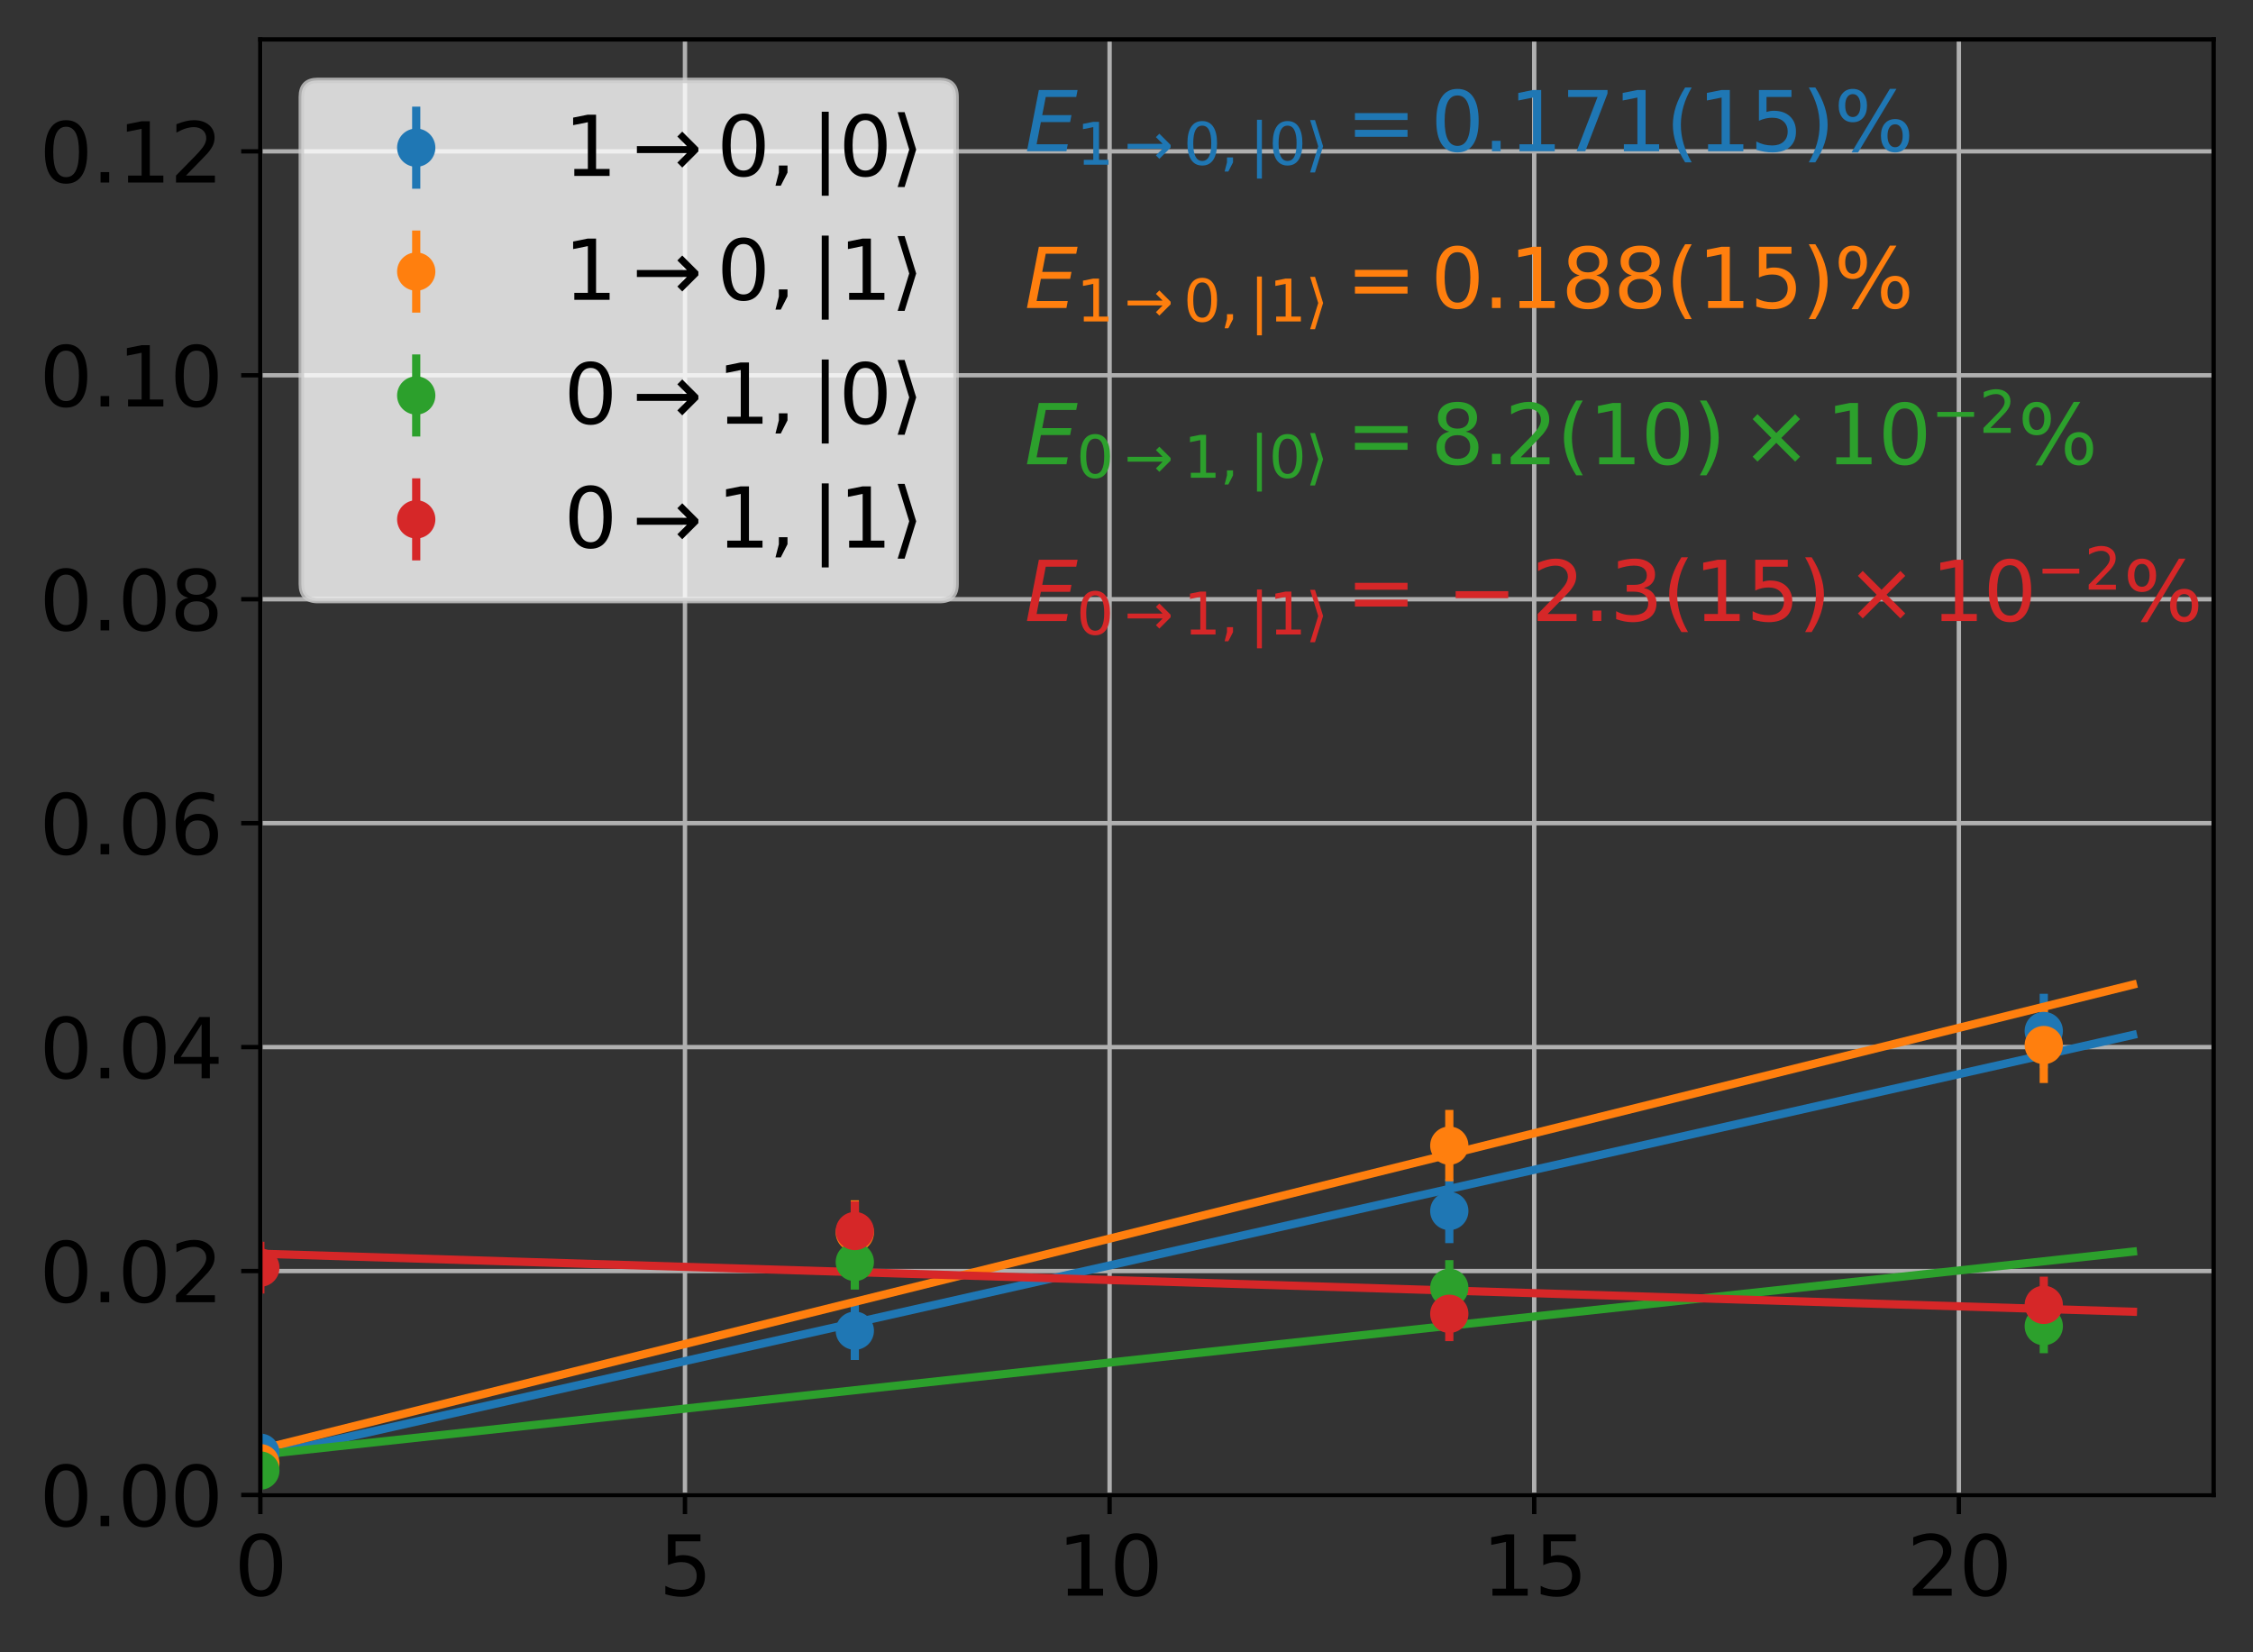 <?xml version="1.0" encoding="utf-8" standalone="no"?>
<!DOCTYPE svg PUBLIC "-//W3C//DTD SVG 1.1//EN"
  "http://www.w3.org/Graphics/SVG/1.1/DTD/svg11.dtd">
<svg xmlns:xlink="http://www.w3.org/1999/xlink" width="411.918pt" height="302.029pt" viewBox="0 0 411.918 302.029" xmlns="http://www.w3.org/2000/svg" version="1.1">
 <rect x="0" y="0" width="411.918" height="302.029" fill="#333333" stroke="none"/>
 <defs>
  <style type="text/css">*{stroke-linejoin: round; stroke-linecap: butt}</style>
 </defs>
 <g id="figure_1">
  <g id="patch_1">
   <path d="M 0 302.029 
L 411.918 302.029 
L 411.918 0 
L 0 0 
L 0 302.029 
z
" style="fill: none"/>
  </g>
  <g id="axes_1">
   <g id="patch_2">
    <path d="M 47.598 273.312 
L 404.718 273.312 
L 404.718 7.2 
L 47.598 7.2 
L 47.598 273.312 
z
" style="fill: none"/>
   </g>
   <g id="matplotlib.axis_1">
    <g id="xtick_1">
     <g id="line2d_1">
      <path d="M 47.598 273.312 
L 47.598 7.2 
" clip-path="url(#p789bfd9d3b)" style="fill: none; stroke: #b0b0b0; stroke-width: 0.8; stroke-linecap: square"/>
     </g>
     <g id="line2d_2">
      <defs>
       <path id="md39032bed2" d="M 0 0 
L 0 3.5 
" style="stroke: #000000; stroke-width: 0.8"/>
      </defs>
      <g>
       <use xlink:href="#md39032bed2" x="47.598" y="273.312" style="stroke: #000000; stroke-width: 0.8"/>
      </g>
     </g>
     <g id="text_1">
      <!-- 0 -->
      <g transform="translate(42.827 291.71) scale(0.15 -0.15)">
       <defs>
        <path id="DejaVuSans-30" d="M 2034 4250 
Q 1547 4250 1301 3770 
Q 1056 3291 1056 2328 
Q 1056 1369 1301 889 
Q 1547 409 2034 409 
Q 2525 409 2770 889 
Q 3016 1369 3016 2328 
Q 3016 3291 2770 3770 
Q 2525 4250 2034 4250 
z
M 2034 4750 
Q 2819 4750 3233 4129 
Q 3647 3509 3647 2328 
Q 3647 1150 3233 529 
Q 2819 -91 2034 -91 
Q 1250 -91 836 529 
Q 422 1150 422 2328 
Q 422 3509 836 4129 
Q 1250 4750 2034 4750 
z
" transform="scale(0.016)"/>
       </defs>
       <use xlink:href="#DejaVuSans-30"/>
      </g>
     </g>
    </g>
    <g id="xtick_2">
     <g id="line2d_3">
      <path d="M 125.233 273.312 
L 125.233 7.2 
" clip-path="url(#p789bfd9d3b)" style="fill: none; stroke: #b0b0b0; stroke-width: 0.8; stroke-linecap: square"/>
     </g>
     <g id="line2d_4">
      <g>
       <use xlink:href="#md39032bed2" x="125.233" y="273.312" style="stroke: #000000; stroke-width: 0.8"/>
      </g>
     </g>
     <g id="text_2">
      <!-- 5 -->
      <g transform="translate(120.461 291.71) scale(0.15 -0.15)">
       <defs>
        <path id="DejaVuSans-35" d="M 691 4666 
L 3169 4666 
L 3169 4134 
L 1269 4134 
L 1269 2991 
Q 1406 3038 1543 3061 
Q 1681 3084 1819 3084 
Q 2600 3084 3056 2656 
Q 3513 2228 3513 1497 
Q 3513 744 3044 326 
Q 2575 -91 1722 -91 
Q 1428 -91 1123 -41 
Q 819 9 494 109 
L 494 744 
Q 775 591 1075 516 
Q 1375 441 1709 441 
Q 2250 441 2565 725 
Q 2881 1009 2881 1497 
Q 2881 1984 2565 2268 
Q 2250 2553 1709 2553 
Q 1456 2553 1204 2497 
Q 953 2441 691 2322 
L 691 4666 
z
" transform="scale(0.016)"/>
       </defs>
       <use xlink:href="#DejaVuSans-35"/>
      </g>
     </g>
    </g>
    <g id="xtick_3">
     <g id="line2d_5">
      <path d="M 202.868 273.312 
L 202.868 7.2 
" clip-path="url(#p789bfd9d3b)" style="fill: none; stroke: #b0b0b0; stroke-width: 0.8; stroke-linecap: square"/>
     </g>
     <g id="line2d_6">
      <g>
       <use xlink:href="#md39032bed2" x="202.868" y="273.312" style="stroke: #000000; stroke-width: 0.8"/>
      </g>
     </g>
     <g id="text_3">
      <!-- 10 -->
      <g transform="translate(193.324 291.71) scale(0.15 -0.15)">
       <defs>
        <path id="DejaVuSans-31" d="M 794 531 
L 1825 531 
L 1825 4091 
L 703 3866 
L 703 4441 
L 1819 4666 
L 2450 4666 
L 2450 531 
L 3481 531 
L 3481 0 
L 794 0 
L 794 531 
z
" transform="scale(0.016)"/>
       </defs>
       <use xlink:href="#DejaVuSans-31"/>
       <use xlink:href="#DejaVuSans-30" x="63.623"/>
      </g>
     </g>
    </g>
    <g id="xtick_4">
     <g id="line2d_7">
      <path d="M 280.503 273.312 
L 280.503 7.2 
" clip-path="url(#p789bfd9d3b)" style="fill: none; stroke: #b0b0b0; stroke-width: 0.8; stroke-linecap: square"/>
     </g>
     <g id="line2d_8">
      <g>
       <use xlink:href="#md39032bed2" x="280.503" y="273.312" style="stroke: #000000; stroke-width: 0.8"/>
      </g>
     </g>
     <g id="text_4">
      <!-- 15 -->
      <g transform="translate(270.959 291.71) scale(0.15 -0.15)">
       <use xlink:href="#DejaVuSans-31"/>
       <use xlink:href="#DejaVuSans-35" x="63.623"/>
      </g>
     </g>
    </g>
    <g id="xtick_5">
     <g id="line2d_9">
      <path d="M 358.138 273.312 
L 358.138 7.2 
" clip-path="url(#p789bfd9d3b)" style="fill: none; stroke: #b0b0b0; stroke-width: 0.8; stroke-linecap: square"/>
     </g>
     <g id="line2d_10">
      <g>
       <use xlink:href="#md39032bed2" x="358.138" y="273.312" style="stroke: #000000; stroke-width: 0.8"/>
      </g>
     </g>
     <g id="text_5">
      <!-- 20 -->
      <g transform="translate(348.594 291.71) scale(0.15 -0.15)">
       <defs>
        <path id="DejaVuSans-32" d="M 1228 531 
L 3431 531 
L 3431 0 
L 469 0 
L 469 531 
Q 828 903 1448 1529 
Q 2069 2156 2228 2338 
Q 2531 2678 2651 2914 
Q 2772 3150 2772 3378 
Q 2772 3750 2511 3984 
Q 2250 4219 1831 4219 
Q 1534 4219 1204 4116 
Q 875 4013 500 3803 
L 500 4441 
Q 881 4594 1212 4672 
Q 1544 4750 1819 4750 
Q 2544 4750 2975 4387 
Q 3406 4025 3406 3419 
Q 3406 3131 3298 2873 
Q 3191 2616 2906 2266 
Q 2828 2175 2409 1742 
Q 1991 1309 1228 531 
z
" transform="scale(0.016)"/>
       </defs>
       <use xlink:href="#DejaVuSans-32"/>
       <use xlink:href="#DejaVuSans-30" x="63.623"/>
      </g>
     </g>
    </g>
   </g>
   <g id="matplotlib.axis_2">
    <g id="ytick_1">
     <g id="line2d_11">
      <path d="M 47.598 273.312 
L 404.718 273.312 
" clip-path="url(#p789bfd9d3b)" style="fill: none; stroke: #b0b0b0; stroke-width: 0.8; stroke-linecap: square"/>
     </g>
     <g id="line2d_12">
      <defs>
       <path id="m6f3f5b6aff" d="M 0 0 
L -3.5 0 
" style="stroke: #000000; stroke-width: 0.8"/>
      </defs>
      <g>
       <use xlink:href="#m6f3f5b6aff" x="47.598" y="273.312" style="stroke: #000000; stroke-width: 0.8"/>
      </g>
     </g>
     <g id="text_6">
      <!-- 0.00 -->
      <g transform="translate(7.2 279.011) scale(0.15 -0.15)">
       <defs>
        <path id="DejaVuSans-2e" d="M 684 794 
L 1344 794 
L 1344 0 
L 684 0 
L 684 794 
z
" transform="scale(0.016)"/>
       </defs>
       <use xlink:href="#DejaVuSans-30"/>
       <use xlink:href="#DejaVuSans-2e" x="63.623"/>
       <use xlink:href="#DejaVuSans-30" x="95.41"/>
       <use xlink:href="#DejaVuSans-30" x="159.033"/>
      </g>
     </g>
    </g>
    <g id="ytick_2">
     <g id="line2d_13">
      <path d="M 47.598 232.372 
L 404.718 232.372 
" clip-path="url(#p789bfd9d3b)" style="fill: none; stroke: #b0b0b0; stroke-width: 0.8; stroke-linecap: square"/>
     </g>
     <g id="line2d_14">
      <g>
       <use xlink:href="#m6f3f5b6aff" x="47.598" y="232.372" style="stroke: #000000; stroke-width: 0.8"/>
      </g>
     </g>
     <g id="text_7">
      <!-- 0.02 -->
      <g transform="translate(7.2 238.071) scale(0.15 -0.15)">
       <use xlink:href="#DejaVuSans-30"/>
       <use xlink:href="#DejaVuSans-2e" x="63.623"/>
       <use xlink:href="#DejaVuSans-30" x="95.41"/>
       <use xlink:href="#DejaVuSans-32" x="159.033"/>
      </g>
     </g>
    </g>
    <g id="ytick_3">
     <g id="line2d_15">
      <path d="M 47.598 191.431 
L 404.718 191.431 
" clip-path="url(#p789bfd9d3b)" style="fill: none; stroke: #b0b0b0; stroke-width: 0.8; stroke-linecap: square"/>
     </g>
     <g id="line2d_16">
      <g>
       <use xlink:href="#m6f3f5b6aff" x="47.598" y="191.431" style="stroke: #000000; stroke-width: 0.8"/>
      </g>
     </g>
     <g id="text_8">
      <!-- 0.04 -->
      <g transform="translate(7.2 197.13) scale(0.15 -0.15)">
       <defs>
        <path id="DejaVuSans-34" d="M 2419 4116 
L 825 1625 
L 2419 1625 
L 2419 4116 
z
M 2253 4666 
L 3047 4666 
L 3047 1625 
L 3713 1625 
L 3713 1100 
L 3047 1100 
L 3047 0 
L 2419 0 
L 2419 1100 
L 313 1100 
L 313 1709 
L 2253 4666 
z
" transform="scale(0.016)"/>
       </defs>
       <use xlink:href="#DejaVuSans-30"/>
       <use xlink:href="#DejaVuSans-2e" x="63.623"/>
       <use xlink:href="#DejaVuSans-30" x="95.41"/>
       <use xlink:href="#DejaVuSans-34" x="159.033"/>
      </g>
     </g>
    </g>
    <g id="ytick_4">
     <g id="line2d_17">
      <path d="M 47.598 150.491 
L 404.718 150.491 
" clip-path="url(#p789bfd9d3b)" style="fill: none; stroke: #b0b0b0; stroke-width: 0.8; stroke-linecap: square"/>
     </g>
     <g id="line2d_18">
      <g>
       <use xlink:href="#m6f3f5b6aff" x="47.598" y="150.491" style="stroke: #000000; stroke-width: 0.8"/>
      </g>
     </g>
     <g id="text_9">
      <!-- 0.06 -->
      <g transform="translate(7.2 156.19) scale(0.15 -0.15)">
       <defs>
        <path id="DejaVuSans-36" d="M 2113 2584 
Q 1688 2584 1439 2293 
Q 1191 2003 1191 1497 
Q 1191 994 1439 701 
Q 1688 409 2113 409 
Q 2538 409 2786 701 
Q 3034 994 3034 1497 
Q 3034 2003 2786 2293 
Q 2538 2584 2113 2584 
z
M 3366 4563 
L 3366 3988 
Q 3128 4100 2886 4159 
Q 2644 4219 2406 4219 
Q 1781 4219 1451 3797 
Q 1122 3375 1075 2522 
Q 1259 2794 1537 2939 
Q 1816 3084 2150 3084 
Q 2853 3084 3261 2657 
Q 3669 2231 3669 1497 
Q 3669 778 3244 343 
Q 2819 -91 2113 -91 
Q 1303 -91 875 529 
Q 447 1150 447 2328 
Q 447 3434 972 4092 
Q 1497 4750 2381 4750 
Q 2619 4750 2861 4703 
Q 3103 4656 3366 4563 
z
" transform="scale(0.016)"/>
       </defs>
       <use xlink:href="#DejaVuSans-30"/>
       <use xlink:href="#DejaVuSans-2e" x="63.623"/>
       <use xlink:href="#DejaVuSans-30" x="95.41"/>
       <use xlink:href="#DejaVuSans-36" x="159.033"/>
      </g>
     </g>
    </g>
    <g id="ytick_5">
     <g id="line2d_19">
      <path d="M 47.598 109.551 
L 404.718 109.551 
" clip-path="url(#p789bfd9d3b)" style="fill: none; stroke: #b0b0b0; stroke-width: 0.8; stroke-linecap: square"/>
     </g>
     <g id="line2d_20">
      <g>
       <use xlink:href="#m6f3f5b6aff" x="47.598" y="109.551" style="stroke: #000000; stroke-width: 0.8"/>
      </g>
     </g>
     <g id="text_10">
      <!-- 0.08 -->
      <g transform="translate(7.2 115.25) scale(0.15 -0.15)">
       <defs>
        <path id="DejaVuSans-38" d="M 2034 2216 
Q 1584 2216 1326 1975 
Q 1069 1734 1069 1313 
Q 1069 891 1326 650 
Q 1584 409 2034 409 
Q 2484 409 2743 651 
Q 3003 894 3003 1313 
Q 3003 1734 2745 1975 
Q 2488 2216 2034 2216 
z
M 1403 2484 
Q 997 2584 770 2862 
Q 544 3141 544 3541 
Q 544 4100 942 4425 
Q 1341 4750 2034 4750 
Q 2731 4750 3128 4425 
Q 3525 4100 3525 3541 
Q 3525 3141 3298 2862 
Q 3072 2584 2669 2484 
Q 3125 2378 3379 2068 
Q 3634 1759 3634 1313 
Q 3634 634 3220 271 
Q 2806 -91 2034 -91 
Q 1263 -91 848 271 
Q 434 634 434 1313 
Q 434 1759 690 2068 
Q 947 2378 1403 2484 
z
M 1172 3481 
Q 1172 3119 1398 2916 
Q 1625 2713 2034 2713 
Q 2441 2713 2670 2916 
Q 2900 3119 2900 3481 
Q 2900 3844 2670 4047 
Q 2441 4250 2034 4250 
Q 1625 4250 1398 4047 
Q 1172 3844 1172 3481 
z
" transform="scale(0.016)"/>
       </defs>
       <use xlink:href="#DejaVuSans-30"/>
       <use xlink:href="#DejaVuSans-2e" x="63.623"/>
       <use xlink:href="#DejaVuSans-30" x="95.41"/>
       <use xlink:href="#DejaVuSans-38" x="159.033"/>
      </g>
     </g>
    </g>
    <g id="ytick_6">
     <g id="line2d_21">
      <path d="M 47.598 68.61 
L 404.718 68.61 
" clip-path="url(#p789bfd9d3b)" style="fill: none; stroke: #b0b0b0; stroke-width: 0.8; stroke-linecap: square"/>
     </g>
     <g id="line2d_22">
      <g>
       <use xlink:href="#m6f3f5b6aff" x="47.598" y="68.61" style="stroke: #000000; stroke-width: 0.8"/>
      </g>
     </g>
     <g id="text_11">
      <!-- 0.10 -->
      <g transform="translate(7.2 74.309) scale(0.15 -0.15)">
       <use xlink:href="#DejaVuSans-30"/>
       <use xlink:href="#DejaVuSans-2e" x="63.623"/>
       <use xlink:href="#DejaVuSans-31" x="95.41"/>
       <use xlink:href="#DejaVuSans-30" x="159.033"/>
      </g>
     </g>
    </g>
    <g id="ytick_7">
     <g id="line2d_23">
      <path d="M 47.598 27.67 
L 404.718 27.67 
" clip-path="url(#p789bfd9d3b)" style="fill: none; stroke: #b0b0b0; stroke-width: 0.8; stroke-linecap: square"/>
     </g>
     <g id="line2d_24">
      <g>
       <use xlink:href="#m6f3f5b6aff" x="47.598" y="27.67" style="stroke: #000000; stroke-width: 0.8"/>
      </g>
     </g>
     <g id="text_12">
      <!-- 0.12 -->
      <g transform="translate(7.2 33.369) scale(0.15 -0.15)">
       <use xlink:href="#DejaVuSans-30"/>
       <use xlink:href="#DejaVuSans-2e" x="63.623"/>
       <use xlink:href="#DejaVuSans-31" x="95.41"/>
       <use xlink:href="#DejaVuSans-32" x="159.033"/>
      </g>
     </g>
    </g>
   </g>
   <g id="line2d_25">
    <path d="M 47.598 266.316 
L 389.968 189.202 
L 389.968 189.202 
" clip-path="url(#p789bfd9d3b)" style="fill: none; stroke: #1f77b4; stroke-width: 1.5; stroke-linecap: square"/>
   </g>
   <g id="LineCollection_1">
    <path d="M 47.598 268.76 
L 47.598 262.412 
" clip-path="url(#p789bfd9d3b)" style="fill: none; stroke: #1f77b4; stroke-width: 1.5"/>
    <path d="M 156.287 248.639 
L 156.287 237.917 
" clip-path="url(#p789bfd9d3b)" style="fill: none; stroke: #1f77b4; stroke-width: 1.5"/>
    <path d="M 264.976 227.266 
L 264.976 215.521 
" clip-path="url(#p789bfd9d3b)" style="fill: none; stroke: #1f77b4; stroke-width: 1.5"/>
    <path d="M 373.665 195.29 
L 373.665 181.684 
" clip-path="url(#p789bfd9d3b)" style="fill: none; stroke: #1f77b4; stroke-width: 1.5"/>
   </g>
   <g id="line2d_26">
    <path d="M 47.598 264.973 
L 389.968 180.011 
L 389.968 180.011 
" clip-path="url(#p789bfd9d3b)" style="fill: none; stroke: #ff7f0e; stroke-width: 1.5; stroke-linecap: square"/>
   </g>
   <g id="LineCollection_2">
    <path d="M 47.598 270.663 
L 47.598 264.348 
" clip-path="url(#p789bfd9d3b)" style="fill: none; stroke: #ff7f0e; stroke-width: 1.5"/>
    <path d="M 156.287 231.254 
L 156.287 219.436 
" clip-path="url(#p789bfd9d3b)" style="fill: none; stroke: #ff7f0e; stroke-width: 1.5"/>
    <path d="M 264.976 215.968 
L 264.976 202.922 
" clip-path="url(#p789bfd9d3b)" style="fill: none; stroke: #ff7f0e; stroke-width: 1.5"/>
    <path d="M 373.665 197.995 
L 373.665 184.126 
" clip-path="url(#p789bfd9d3b)" style="fill: none; stroke: #ff7f0e; stroke-width: 1.5"/>
   </g>
   <g id="line2d_27">
    <path d="M 47.598 265.941 
L 389.968 228.818 
L 389.968 228.818 
" clip-path="url(#p789bfd9d3b)" style="fill: none; stroke: #2ca02c; stroke-width: 1.5; stroke-linecap: square"/>
   </g>
   <g id="LineCollection_3">
    <path d="M 47.598 270.879 
L 47.598 266.815 
" clip-path="url(#p789bfd9d3b)" style="fill: none; stroke: #2ca02c; stroke-width: 1.5"/>
    <path d="M 156.287 235.764 
L 156.287 225.674 
" clip-path="url(#p789bfd9d3b)" style="fill: none; stroke: #2ca02c; stroke-width: 1.5"/>
    <path d="M 264.976 240.516 
L 264.976 230.374 
" clip-path="url(#p789bfd9d3b)" style="fill: none; stroke: #2ca02c; stroke-width: 1.5"/>
    <path d="M 373.665 247.389 
L 373.665 237.512 
" clip-path="url(#p789bfd9d3b)" style="fill: none; stroke: #2ca02c; stroke-width: 1.5"/>
   </g>
   <g id="line2d_28">
    <path d="M 47.598 229.204 
L 389.968 239.81 
L 389.968 239.81 
" clip-path="url(#p789bfd9d3b)" style="fill: none; stroke: #d62728; stroke-width: 1.5; stroke-linecap: square"/>
   </g>
   <g id="LineCollection_4">
    <path d="M 47.598 236.483 
L 47.598 227.016 
" clip-path="url(#p789bfd9d3b)" style="fill: none; stroke: #d62728; stroke-width: 1.5"/>
    <path d="M 156.287 230.477 
L 156.287 219.63 
" clip-path="url(#p789bfd9d3b)" style="fill: none; stroke: #d62728; stroke-width: 1.5"/>
    <path d="M 264.976 245.189 
L 264.976 235.193 
" clip-path="url(#p789bfd9d3b)" style="fill: none; stroke: #d62728; stroke-width: 1.5"/>
    <path d="M 373.665 243.706 
L 373.665 233.4 
" clip-path="url(#p789bfd9d3b)" style="fill: none; stroke: #d62728; stroke-width: 1.5"/>
   </g>
   <g id="line2d_29">
    <defs>
     <path id="mcceb8b8273" d="M 0 3 
C 0.796 3 1.559 2.684 2.121 2.121 
C 2.684 1.559 3 0.796 3 0 
C 3 -0.796 2.684 -1.559 2.121 -2.121 
C 1.559 -2.684 0.796 -3 0 -3 
C -0.796 -3 -1.559 -2.684 -2.121 -2.121 
C -2.684 -1.559 -3 -0.796 -3 0 
C -3 0.796 -2.684 1.559 -2.121 2.121 
C -1.559 2.684 -0.796 3 0 3 
z
" style="stroke: #1f77b4"/>
    </defs>
    <g clip-path="url(#p789bfd9d3b)">
     <use xlink:href="#mcceb8b8273" x="47.598" y="265.586" style="fill: #1f77b4; stroke: #1f77b4"/>
     <use xlink:href="#mcceb8b8273" x="156.287" y="243.278" style="fill: #1f77b4; stroke: #1f77b4"/>
     <use xlink:href="#mcceb8b8273" x="264.976" y="221.393" style="fill: #1f77b4; stroke: #1f77b4"/>
     <use xlink:href="#mcceb8b8273" x="373.665" y="188.487" style="fill: #1f77b4; stroke: #1f77b4"/>
    </g>
   </g>
   <g id="line2d_30">
    <defs>
     <path id="mff6e4f8517" d="M 0 3 
C 0.796 3 1.559 2.684 2.121 2.121 
C 2.684 1.559 3 0.796 3 0 
C 3 -0.796 2.684 -1.559 2.121 -2.121 
C 1.559 -2.684 0.796 -3 0 -3 
C -0.796 -3 -1.559 -2.684 -2.121 -2.121 
C -2.684 -1.559 -3 -0.796 -3 0 
C -3 0.796 -2.684 1.559 -2.121 2.121 
C -1.559 2.684 -0.796 3 0 3 
z
" style="stroke: #ff7f0e"/>
    </defs>
    <g clip-path="url(#p789bfd9d3b)">
     <use xlink:href="#mff6e4f8517" x="47.598" y="267.505" style="fill: #ff7f0e; stroke: #ff7f0e"/>
     <use xlink:href="#mff6e4f8517" x="156.287" y="225.345" style="fill: #ff7f0e; stroke: #ff7f0e"/>
     <use xlink:href="#mff6e4f8517" x="264.976" y="209.445" style="fill: #ff7f0e; stroke: #ff7f0e"/>
     <use xlink:href="#mff6e4f8517" x="373.665" y="191.06" style="fill: #ff7f0e; stroke: #ff7f0e"/>
    </g>
   </g>
   <g id="line2d_31">
    <defs>
     <path id="m5b2af9e1fb" d="M 0 3 
C 0.796 3 1.559 2.684 2.121 2.121 
C 2.684 1.559 3 0.796 3 0 
C 3 -0.796 2.684 -1.559 2.121 -2.121 
C 1.559 -2.684 0.796 -3 0 -3 
C -0.796 -3 -1.559 -2.684 -2.121 -2.121 
C -2.684 -1.559 -3 -0.796 -3 0 
C -3 0.796 -2.684 1.559 -2.121 2.121 
C -1.559 2.684 -0.796 3 0 3 
z
" style="stroke: #2ca02c"/>
    </defs>
    <g clip-path="url(#p789bfd9d3b)">
     <use xlink:href="#m5b2af9e1fb" x="47.598" y="268.847" style="fill: #2ca02c; stroke: #2ca02c"/>
     <use xlink:href="#m5b2af9e1fb" x="156.287" y="230.719" style="fill: #2ca02c; stroke: #2ca02c"/>
     <use xlink:href="#m5b2af9e1fb" x="264.976" y="235.445" style="fill: #2ca02c; stroke: #2ca02c"/>
     <use xlink:href="#m5b2af9e1fb" x="373.665" y="242.451" style="fill: #2ca02c; stroke: #2ca02c"/>
    </g>
   </g>
   <g id="line2d_32">
    <defs>
     <path id="m2c75f8ed43" d="M 0 3 
C 0.796 3 1.559 2.684 2.121 2.121 
C 2.684 1.559 3 0.796 3 0 
C 3 -0.796 2.684 -1.559 2.121 -2.121 
C 1.559 -2.684 0.796 -3 0 -3 
C -0.796 -3 -1.559 -2.684 -2.121 -2.121 
C -2.684 -1.559 -3 -0.796 -3 0 
C -3 0.796 -2.684 1.559 -2.121 2.121 
C -1.559 2.684 -0.796 3 0 3 
z
" style="stroke: #d62728"/>
    </defs>
    <g clip-path="url(#p789bfd9d3b)">
     <use xlink:href="#m2c75f8ed43" x="47.598" y="231.749" style="fill: #d62728; stroke: #d62728"/>
     <use xlink:href="#m2c75f8ed43" x="156.287" y="225.054" style="fill: #d62728; stroke: #d62728"/>
     <use xlink:href="#m2c75f8ed43" x="264.976" y="240.191" style="fill: #d62728; stroke: #d62728"/>
     <use xlink:href="#m2c75f8ed43" x="373.665" y="238.553" style="fill: #d62728; stroke: #d62728"/>
    </g>
   </g>
   <g id="patch_3">
    <path d="M 47.598 273.312 
L 47.598 7.2 
" style="fill: none; stroke: #000000; stroke-width: 0.8; stroke-linejoin: miter; stroke-linecap: square"/>
   </g>
   <g id="patch_4">
    <path d="M 404.718 273.312 
L 404.718 7.2 
" style="fill: none; stroke: #000000; stroke-width: 0.8; stroke-linejoin: miter; stroke-linecap: square"/>
   </g>
   <g id="patch_5">
    <path d="M 47.598 273.312 
L 404.718 273.312 
" style="fill: none; stroke: #000000; stroke-width: 0.8; stroke-linejoin: miter; stroke-linecap: square"/>
   </g>
   <g id="patch_6">
    <path d="M 47.598 7.2 
L 404.718 7.2 
" style="fill: none; stroke: #000000; stroke-width: 0.8; stroke-linejoin: miter; stroke-linecap: square"/>
   </g>
   <g id="text_13">
    <!-- $E_{1\rightarrow0,|0\rangle}=0.171(15) \%$ -->
    <g style="fill: #1f77b4" transform="translate(187.341 27.67) scale(0.15 -0.15)">
     <defs>
      <path id="DejaVuSans-Oblique-45" d="M 1081 4666 
L 4031 4666 
L 3928 4134 
L 1606 4134 
L 1338 2753 
L 3566 2753 
L 3463 2222 
L 1234 2222 
L 909 531 
L 3284 531 
L 3181 0 
L 172 0 
L 1081 4666 
z
" transform="scale(0.016)"/>
      <path id="DejaVuSans-2192" d="M 5050 2147 
L 5050 1866 
L 3822 638 
L 3447 1013 
L 4175 1741 
L 366 1741 
L 366 2272 
L 4175 2272 
L 3447 3000 
L 3822 3375 
L 5050 2147 
z
" transform="scale(0.016)"/>
      <path id="DejaVuSans-2c" d="M 750 794 
L 1409 794 
L 1409 256 
L 897 -744 
L 494 -744 
L 750 256 
L 750 794 
z
" transform="scale(0.016)"/>
      <path id="DejaVuSans-7c" d="M 1344 4891 
L 1344 -1509 
L 813 -1509 
L 813 4891 
L 1344 4891 
z
" transform="scale(0.016)"/>
      <path id="DejaVuSans-27e9" d="M 1925 2006 
L 1044 -844 
L 513 -844 
L 1394 2006 
L 513 4856 
L 1044 4856 
L 1925 2006 
z
" transform="scale(0.016)"/>
      <path id="DejaVuSans-3d" d="M 678 2906 
L 4684 2906 
L 4684 2381 
L 678 2381 
L 678 2906 
z
M 678 1631 
L 4684 1631 
L 4684 1100 
L 678 1100 
L 678 1631 
z
" transform="scale(0.016)"/>
      <path id="DejaVuSans-37" d="M 525 4666 
L 3525 4666 
L 3525 4397 
L 1831 0 
L 1172 0 
L 2766 4134 
L 525 4134 
L 525 4666 
z
" transform="scale(0.016)"/>
      <path id="DejaVuSans-28" d="M 1984 4856 
Q 1566 4138 1362 3434 
Q 1159 2731 1159 2009 
Q 1159 1288 1364 580 
Q 1569 -128 1984 -844 
L 1484 -844 
Q 1016 -109 783 600 
Q 550 1309 550 2009 
Q 550 2706 781 3412 
Q 1013 4119 1484 4856 
L 1984 4856 
z
" transform="scale(0.016)"/>
      <path id="DejaVuSans-29" d="M 513 4856 
L 1013 4856 
Q 1481 4119 1714 3412 
Q 1947 2706 1947 2009 
Q 1947 1309 1714 600 
Q 1481 -109 1013 -844 
L 513 -844 
Q 928 -128 1133 580 
Q 1338 1288 1338 2009 
Q 1338 2731 1133 3434 
Q 928 4138 513 4856 
z
" transform="scale(0.016)"/>
      <path id="DejaVuSans-25" d="M 4653 2053 
Q 4381 2053 4226 1822 
Q 4072 1591 4072 1178 
Q 4072 772 4226 539 
Q 4381 306 4653 306 
Q 4919 306 5073 539 
Q 5228 772 5228 1178 
Q 5228 1588 5073 1820 
Q 4919 2053 4653 2053 
z
M 4653 2450 
Q 5147 2450 5437 2106 
Q 5728 1763 5728 1178 
Q 5728 594 5436 251 
Q 5144 -91 4653 -91 
Q 4153 -91 3862 251 
Q 3572 594 3572 1178 
Q 3572 1766 3864 2108 
Q 4156 2450 4653 2450 
z
M 1428 4353 
Q 1159 4353 1004 4120 
Q 850 3888 850 3481 
Q 850 3069 1003 2837 
Q 1156 2606 1428 2606 
Q 1700 2606 1854 2837 
Q 2009 3069 2009 3481 
Q 2009 3884 1853 4118 
Q 1697 4353 1428 4353 
z
M 4250 4750 
L 4750 4750 
L 1831 -91 
L 1331 -91 
L 4250 4750 
z
M 1428 4750 
Q 1922 4750 2215 4408 
Q 2509 4066 2509 3481 
Q 2509 2891 2217 2550 
Q 1925 2209 1428 2209 
Q 931 2209 642 2551 
Q 353 2894 353 3481 
Q 353 4063 643 4406 
Q 934 4750 1428 4750 
z
" transform="scale(0.016)"/>
     </defs>
     <use xlink:href="#DejaVuSans-Oblique-45" transform="translate(0 0.125)"/>
     <use xlink:href="#DejaVuSans-31" transform="translate(63.184 -16.281) scale(0.7)"/>
     <use xlink:href="#DejaVuSans-2192" transform="translate(121.357 -16.281) scale(0.7)"/>
     <use xlink:href="#DejaVuSans-30" transform="translate(193.647 -16.281) scale(0.7)"/>
     <use xlink:href="#DejaVuSans-2c" transform="translate(238.184 -16.281) scale(0.7)"/>
     <use xlink:href="#DejaVuSans-7c" transform="translate(274.072 -16.281) scale(0.7)"/>
     <use xlink:href="#DejaVuSans-30" transform="translate(297.656 -16.281) scale(0.7)"/>
     <use xlink:href="#DejaVuSans-27e9" transform="translate(342.192 -16.281) scale(0.7)"/>
     <use xlink:href="#DejaVuSans-3d" transform="translate(391.719 0.125)"/>
     <use xlink:href="#DejaVuSans-30" transform="translate(494.99 0.125)"/>
     <use xlink:href="#DejaVuSans-2e" transform="translate(558.613 0.125)"/>
     <use xlink:href="#DejaVuSans-31" transform="translate(590.4 0.125)"/>
     <use xlink:href="#DejaVuSans-37" transform="translate(654.023 0.125)"/>
     <use xlink:href="#DejaVuSans-31" transform="translate(717.646 0.125)"/>
     <use xlink:href="#DejaVuSans-28" transform="translate(781.27 0.125)"/>
     <use xlink:href="#DejaVuSans-31" transform="translate(820.283 0.125)"/>
     <use xlink:href="#DejaVuSans-35" transform="translate(883.906 0.125)"/>
     <use xlink:href="#DejaVuSans-29" transform="translate(947.529 0.125)"/>
     <use xlink:href="#DejaVuSans-25" transform="translate(986.543 0.125)"/>
    </g>
   </g>
   <g id="text_14">
    <!-- $E_{1\rightarrow0,|1\rangle}=0.188(15) \%$ -->
    <g style="fill: #ff7f0e" transform="translate(187.341 56.328) scale(0.15 -0.15)">
     <use xlink:href="#DejaVuSans-Oblique-45" transform="translate(0 0.125)"/>
     <use xlink:href="#DejaVuSans-31" transform="translate(63.184 -16.281) scale(0.7)"/>
     <use xlink:href="#DejaVuSans-2192" transform="translate(121.357 -16.281) scale(0.7)"/>
     <use xlink:href="#DejaVuSans-30" transform="translate(193.647 -16.281) scale(0.7)"/>
     <use xlink:href="#DejaVuSans-2c" transform="translate(238.184 -16.281) scale(0.7)"/>
     <use xlink:href="#DejaVuSans-7c" transform="translate(274.072 -16.281) scale(0.7)"/>
     <use xlink:href="#DejaVuSans-31" transform="translate(297.656 -16.281) scale(0.7)"/>
     <use xlink:href="#DejaVuSans-27e9" transform="translate(342.192 -16.281) scale(0.7)"/>
     <use xlink:href="#DejaVuSans-3d" transform="translate(391.719 0.125)"/>
     <use xlink:href="#DejaVuSans-30" transform="translate(494.99 0.125)"/>
     <use xlink:href="#DejaVuSans-2e" transform="translate(558.613 0.125)"/>
     <use xlink:href="#DejaVuSans-31" transform="translate(590.4 0.125)"/>
     <use xlink:href="#DejaVuSans-38" transform="translate(654.023 0.125)"/>
     <use xlink:href="#DejaVuSans-38" transform="translate(717.646 0.125)"/>
     <use xlink:href="#DejaVuSans-28" transform="translate(781.27 0.125)"/>
     <use xlink:href="#DejaVuSans-31" transform="translate(820.283 0.125)"/>
     <use xlink:href="#DejaVuSans-35" transform="translate(883.906 0.125)"/>
     <use xlink:href="#DejaVuSans-29" transform="translate(947.529 0.125)"/>
     <use xlink:href="#DejaVuSans-25" transform="translate(986.543 0.125)"/>
    </g>
   </g>
   <g id="text_15">
    <!-- $E_{0\rightarrow1,|0\rangle}=8.2(10)\times10^{-2} \%$ -->
    <g style="fill: #2ca02c" transform="translate(187.341 84.987) scale(0.15 -0.15)">
     <defs>
      <path id="DejaVuSans-d7" d="M 4488 3438 
L 3059 2003 
L 4488 575 
L 4116 197 
L 2681 1631 
L 1247 197 
L 878 575 
L 2303 2003 
L 878 3438 
L 1247 3816 
L 2681 2381 
L 4116 3816 
L 4488 3438 
z
" transform="scale(0.016)"/>
      <path id="DejaVuSans-2212" d="M 678 2272 
L 4684 2272 
L 4684 1741 
L 678 1741 
L 678 2272 
z
" transform="scale(0.016)"/>
     </defs>
     <use xlink:href="#DejaVuSans-Oblique-45" transform="translate(0 0.766)"/>
     <use xlink:href="#DejaVuSans-30" transform="translate(63.184 -15.641) scale(0.7)"/>
     <use xlink:href="#DejaVuSans-2192" transform="translate(121.357 -15.641) scale(0.7)"/>
     <use xlink:href="#DejaVuSans-31" transform="translate(193.647 -15.641) scale(0.7)"/>
     <use xlink:href="#DejaVuSans-2c" transform="translate(238.184 -15.641) scale(0.7)"/>
     <use xlink:href="#DejaVuSans-7c" transform="translate(274.072 -15.641) scale(0.7)"/>
     <use xlink:href="#DejaVuSans-30" transform="translate(297.656 -15.641) scale(0.7)"/>
     <use xlink:href="#DejaVuSans-27e9" transform="translate(342.192 -15.641) scale(0.7)"/>
     <use xlink:href="#DejaVuSans-3d" transform="translate(391.719 0.766)"/>
     <use xlink:href="#DejaVuSans-38" transform="translate(494.99 0.766)"/>
     <use xlink:href="#DejaVuSans-2e" transform="translate(558.613 0.766)"/>
     <use xlink:href="#DejaVuSans-32" transform="translate(584.9 0.766)"/>
     <use xlink:href="#DejaVuSans-28" transform="translate(648.523 0.766)"/>
     <use xlink:href="#DejaVuSans-31" transform="translate(687.537 0.766)"/>
     <use xlink:href="#DejaVuSans-30" transform="translate(751.16 0.766)"/>
     <use xlink:href="#DejaVuSans-29" transform="translate(814.783 0.766)"/>
     <use xlink:href="#DejaVuSans-d7" transform="translate(873.279 0.766)"/>
     <use xlink:href="#DejaVuSans-31" transform="translate(976.551 0.766)"/>
     <use xlink:href="#DejaVuSans-30" transform="translate(1040.174 0.766)"/>
     <use xlink:href="#DejaVuSans-2212" transform="translate(1104.754 39.047) scale(0.7)"/>
     <use xlink:href="#DejaVuSans-32" transform="translate(1163.406 39.047) scale(0.7)"/>
     <use xlink:href="#DejaVuSans-25" transform="translate(1210.677 0.766)"/>
    </g>
   </g>
   <g id="text_16">
    <!-- $E_{0\rightarrow1,|1\rangle}=-2.3(15)\times10^{-2} \%$ -->
    <g style="fill: #d62728" transform="translate(187.341 113.645) scale(0.15 -0.15)">
     <defs>
      <path id="DejaVuSans-33" d="M 2597 2516 
Q 3050 2419 3304 2112 
Q 3559 1806 3559 1356 
Q 3559 666 3084 287 
Q 2609 -91 1734 -91 
Q 1441 -91 1130 -33 
Q 819 25 488 141 
L 488 750 
Q 750 597 1062 519 
Q 1375 441 1716 441 
Q 2309 441 2620 675 
Q 2931 909 2931 1356 
Q 2931 1769 2642 2001 
Q 2353 2234 1838 2234 
L 1294 2234 
L 1294 2753 
L 1863 2753 
Q 2328 2753 2575 2939 
Q 2822 3125 2822 3475 
Q 2822 3834 2567 4026 
Q 2313 4219 1838 4219 
Q 1578 4219 1281 4162 
Q 984 4106 628 3988 
L 628 4550 
Q 988 4650 1302 4700 
Q 1616 4750 1894 4750 
Q 2613 4750 3031 4423 
Q 3450 4097 3450 3541 
Q 3450 3153 3228 2886 
Q 3006 2619 2597 2516 
z
" transform="scale(0.016)"/>
     </defs>
     <use xlink:href="#DejaVuSans-Oblique-45" transform="translate(0 0.766)"/>
     <use xlink:href="#DejaVuSans-30" transform="translate(63.184 -15.641) scale(0.7)"/>
     <use xlink:href="#DejaVuSans-2192" transform="translate(121.357 -15.641) scale(0.7)"/>
     <use xlink:href="#DejaVuSans-31" transform="translate(193.647 -15.641) scale(0.7)"/>
     <use xlink:href="#DejaVuSans-2c" transform="translate(238.184 -15.641) scale(0.7)"/>
     <use xlink:href="#DejaVuSans-7c" transform="translate(274.072 -15.641) scale(0.7)"/>
     <use xlink:href="#DejaVuSans-31" transform="translate(297.656 -15.641) scale(0.7)"/>
     <use xlink:href="#DejaVuSans-27e9" transform="translate(342.192 -15.641) scale(0.7)"/>
     <use xlink:href="#DejaVuSans-3d" transform="translate(391.719 0.766)"/>
     <use xlink:href="#DejaVuSans-2212" transform="translate(514.473 0.766)"/>
     <use xlink:href="#DejaVuSans-32" transform="translate(617.744 0.766)"/>
     <use xlink:href="#DejaVuSans-2e" transform="translate(681.367 0.766)"/>
     <use xlink:href="#DejaVuSans-33" transform="translate(713.154 0.766)"/>
     <use xlink:href="#DejaVuSans-28" transform="translate(776.777 0.766)"/>
     <use xlink:href="#DejaVuSans-31" transform="translate(815.791 0.766)"/>
     <use xlink:href="#DejaVuSans-35" transform="translate(879.414 0.766)"/>
     <use xlink:href="#DejaVuSans-29" transform="translate(943.037 0.766)"/>
     <use xlink:href="#DejaVuSans-d7" transform="translate(1001.533 0.766)"/>
     <use xlink:href="#DejaVuSans-31" transform="translate(1104.805 0.766)"/>
     <use xlink:href="#DejaVuSans-30" transform="translate(1168.428 0.766)"/>
     <use xlink:href="#DejaVuSans-2212" transform="translate(1233.008 39.047) scale(0.7)"/>
     <use xlink:href="#DejaVuSans-32" transform="translate(1291.66 39.047) scale(0.7)"/>
     <use xlink:href="#DejaVuSans-25" transform="translate(1338.931 0.766)"/>
    </g>
   </g>
   <g id="legend_1">
    <g id="patch_7">
     <path d="M 58.098 109.8 
L 171.798 109.8 
Q 174.798 109.8 174.798 106.8 
L 174.798 17.7 
Q 174.798 14.7 171.798 14.7 
L 58.098 14.7 
Q 55.098 14.7 55.098 17.7 
L 55.098 106.8 
Q 55.098 109.8 58.098 109.8 
z
" style="fill: #ffffff; opacity: 0.8; stroke: #cccccc; stroke-linejoin: miter"/>
    </g>
    <g id="LineCollection_5">
     <path d="M 76.098 34.5 
L 76.098 19.5 
" style="fill: none; stroke: #1f77b4; stroke-width: 1.5"/>
    </g>
    <g id="line2d_33"/>
    <g id="line2d_34">
     <g>
      <use xlink:href="#mcceb8b8273" x="76.098" y="27" style="fill: #1f77b4; stroke: #1f77b4"/>
     </g>
    </g>
    <g id="text_17">
     <!-- $1\rightarrow0,|0\rangle$ -->
     <g transform="translate(103.098 32.25) scale(0.15 -0.15)">
      <use xlink:href="#DejaVuSans-31" transform="translate(0 0.578)"/>
      <use xlink:href="#DejaVuSans-2192" transform="translate(83.105 0.578)"/>
      <use xlink:href="#DejaVuSans-30" transform="translate(186.377 0.578)"/>
      <use xlink:href="#DejaVuSans-2c" transform="translate(250 0.578)"/>
      <use xlink:href="#DejaVuSans-7c" transform="translate(301.27 0.578)"/>
      <use xlink:href="#DejaVuSans-30" transform="translate(334.961 0.578)"/>
      <use xlink:href="#DejaVuSans-27e9" transform="translate(398.584 0.578)"/>
     </g>
    </g>
    <g id="LineCollection_6">
     <path d="M 76.098 57.15 
L 76.098 42.15 
" style="fill: none; stroke: #ff7f0e; stroke-width: 1.5"/>
    </g>
    <g id="line2d_35"/>
    <g id="line2d_36">
     <g>
      <use xlink:href="#mff6e4f8517" x="76.098" y="49.65" style="fill: #ff7f0e; stroke: #ff7f0e"/>
     </g>
    </g>
    <g id="text_18">
     <!-- $1\rightarrow0,|1\rangle$ -->
     <g transform="translate(103.098 54.9) scale(0.15 -0.15)">
      <use xlink:href="#DejaVuSans-31" transform="translate(0 0.578)"/>
      <use xlink:href="#DejaVuSans-2192" transform="translate(83.105 0.578)"/>
      <use xlink:href="#DejaVuSans-30" transform="translate(186.377 0.578)"/>
      <use xlink:href="#DejaVuSans-2c" transform="translate(250 0.578)"/>
      <use xlink:href="#DejaVuSans-7c" transform="translate(301.27 0.578)"/>
      <use xlink:href="#DejaVuSans-31" transform="translate(334.961 0.578)"/>
      <use xlink:href="#DejaVuSans-27e9" transform="translate(398.584 0.578)"/>
     </g>
    </g>
    <g id="LineCollection_7">
     <path d="M 76.098 79.8 
L 76.098 64.8 
" style="fill: none; stroke: #2ca02c; stroke-width: 1.5"/>
    </g>
    <g id="line2d_37"/>
    <g id="line2d_38">
     <g>
      <use xlink:href="#m5b2af9e1fb" x="76.098" y="72.3" style="fill: #2ca02c; stroke: #2ca02c"/>
     </g>
    </g>
    <g id="text_19">
     <!-- $0\rightarrow1,|0\rangle$ -->
     <g transform="translate(103.098 77.55) scale(0.15 -0.15)">
      <use xlink:href="#DejaVuSans-30" transform="translate(0 0.578)"/>
      <use xlink:href="#DejaVuSans-2192" transform="translate(83.105 0.578)"/>
      <use xlink:href="#DejaVuSans-31" transform="translate(186.377 0.578)"/>
      <use xlink:href="#DejaVuSans-2c" transform="translate(250 0.578)"/>
      <use xlink:href="#DejaVuSans-7c" transform="translate(301.27 0.578)"/>
      <use xlink:href="#DejaVuSans-30" transform="translate(334.961 0.578)"/>
      <use xlink:href="#DejaVuSans-27e9" transform="translate(398.584 0.578)"/>
     </g>
    </g>
    <g id="LineCollection_8">
     <path d="M 76.098 102.45 
L 76.098 87.45 
" style="fill: none; stroke: #d62728; stroke-width: 1.5"/>
    </g>
    <g id="line2d_39"/>
    <g id="line2d_40">
     <g>
      <use xlink:href="#m2c75f8ed43" x="76.098" y="94.95" style="fill: #d62728; stroke: #d62728"/>
     </g>
    </g>
    <g id="text_20">
     <!-- $0\rightarrow1,|1\rangle$ -->
     <g transform="translate(103.098 100.2) scale(0.15 -0.15)">
      <use xlink:href="#DejaVuSans-30" transform="translate(0 0.578)"/>
      <use xlink:href="#DejaVuSans-2192" transform="translate(83.105 0.578)"/>
      <use xlink:href="#DejaVuSans-31" transform="translate(186.377 0.578)"/>
      <use xlink:href="#DejaVuSans-2c" transform="translate(250 0.578)"/>
      <use xlink:href="#DejaVuSans-7c" transform="translate(301.27 0.578)"/>
      <use xlink:href="#DejaVuSans-31" transform="translate(334.961 0.578)"/>
      <use xlink:href="#DejaVuSans-27e9" transform="translate(398.584 0.578)"/>
     </g>
    </g>
   </g>
  </g>
 </g>
 <defs>
  <clipPath id="p789bfd9d3b">
   <rect x="47.598" y="7.2" width="357.12" height="266.112"/>
  </clipPath>
 </defs>
</svg>
